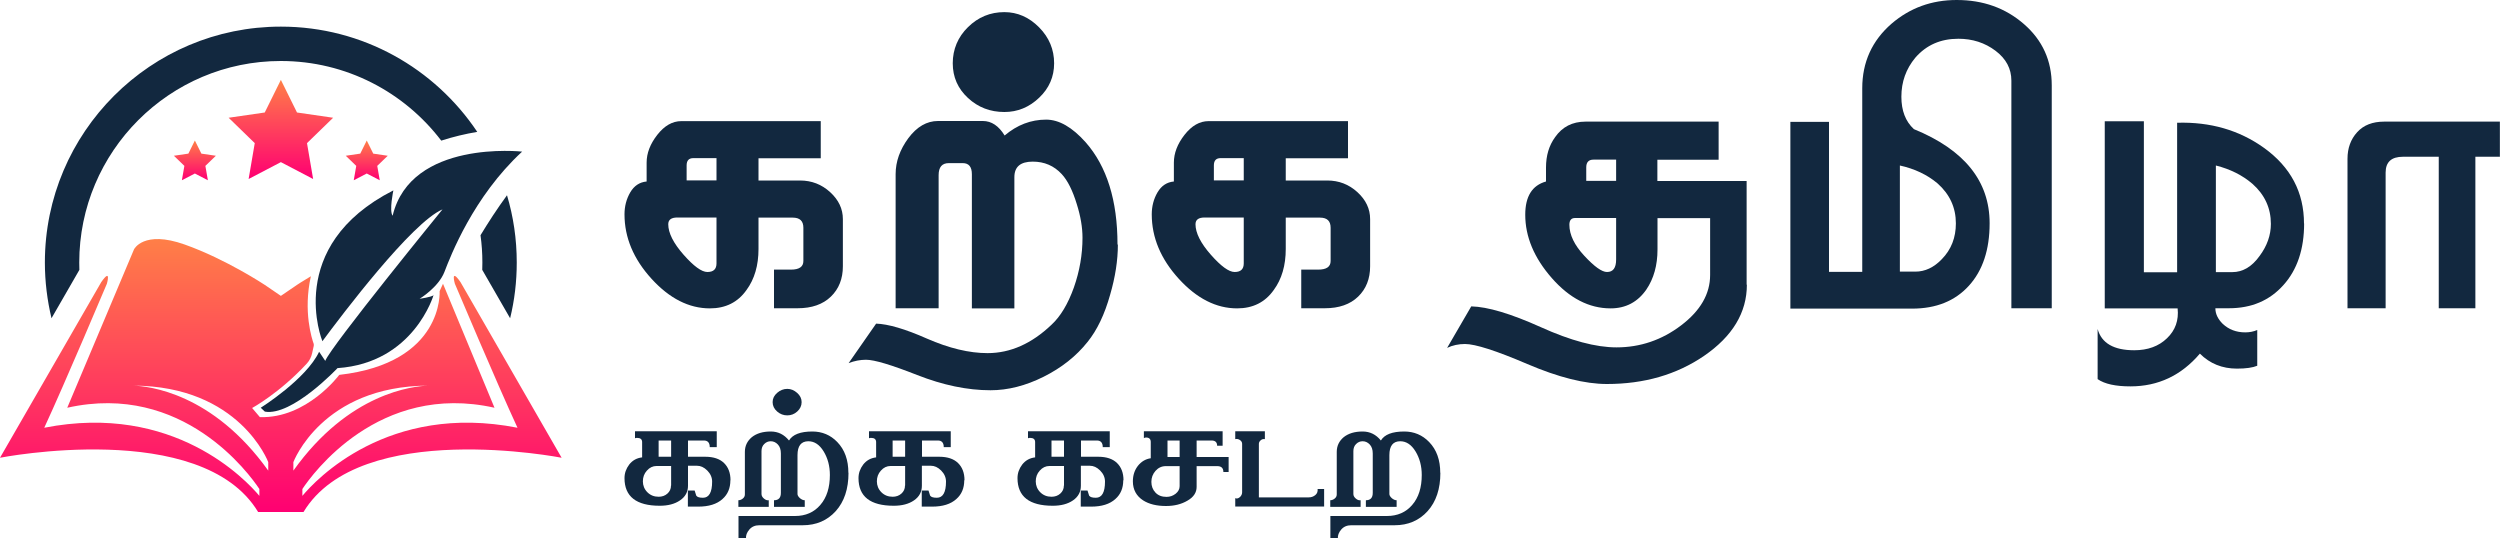 <?xml version="1.0" encoding="UTF-8"?>
<svg xmlns="http://www.w3.org/2000/svg" width="200" height="43.08" version="1.1" xmlns:xlink="http://www.w3.org/1999/xlink" viewBox="0 0 200 43.08">
  <defs>
    <style>
      .cls-1 {
        fill: #12283f;
      }

      .cls-2 {
        fill: url(#linear-gradient-2);
      }

      .cls-3 {
        fill: url(#linear-gradient-4);
      }

      .cls-4 {
        fill: url(#linear-gradient-3);
      }

      .cls-5 {
        fill: url(#linear-gradient);
      }
    </style>
    <linearGradient id="linear-gradient" x1="22.47" y1="14.32" x2="22.47" y2="6.4" gradientUnits="userSpaceOnUse">
      <stop offset="0" stop-color="#ff0072"/>
      <stop offset="1" stop-color="#ff7f47"/>
    </linearGradient>
    <linearGradient id="linear-gradient-2" x1="15.59" y1="14.42" x2="15.59" y2="11.24" xlink:href="#linear-gradient"/>
    <linearGradient id="linear-gradient-3" x1="29.34" y1="14.42" x2="29.34" y2="11.24" xlink:href="#linear-gradient"/>
    <linearGradient id="linear-gradient-4" x1="22.46" y1="40.95" x2="22.46" y2="19.12" xlink:href="#linear-gradient"/>
  </defs>
  <!-- Generator: Adobe Illustrator 28.7.1, SVG Export Plug-In . SVG Version: 1.2.0 Build 142)  -->
  <g>
    <g id="Layer_1">
      <g>
        <g>
          <g>
            <g>
              <g id="star">
                <path id="Path_773" class="cls-5" d="M22.47,12.97l-2.58,1.35.49-2.87-2.09-2.03,2.89-.42,1.29-2.61,1.29,2.61,2.89.42-2.09,2.03.49,2.87-2.58-1.35Z"/>
              </g>
              <g id="star-2" data-name="star">
                <path id="Path_773-2" data-name="Path_773" class="cls-2" d="M15.59,13.88l-1.04.54.2-1.15-.84-.81,1.16-.17.52-1.05.52,1.05,1.16.17-.84.81.2,1.15-1.04-.54Z"/>
              </g>
              <g id="star-3" data-name="star">
                <path id="Path_773-3" data-name="Path_773" class="cls-4" d="M29.34,13.88l-1.04.54.2-1.15-.84-.81,1.16-.17.52-1.05.52,1.05,1.16.17-.84.81.2,1.15-1.04-.54Z"/>
              </g>
            </g>
            <g>
              <path class="cls-1" d="M22.47,4.88c5.23,0,9.88,2.5,12.83,6.37.96-.31,1.93-.54,2.88-.7-3.39-5.07-9.16-8.42-15.7-8.42C12.06,2.12,3.59,10.59,3.59,21c0,1.54.19,3.03.53,4.46l2.23-3.87c0-.2-.01-.39-.01-.59,0-8.89,7.23-16.12,16.12-16.12Z"/>
              <path class="cls-1" d="M38.44,18.81c.1.72.15,1.45.15,2.19,0,.2,0,.39-.01.59l2.23,3.87c.35-1.43.53-2.92.53-4.46,0-1.87-.27-3.68-.78-5.38-.79,1.08-1.49,2.16-2.12,3.2Z"/>
            </g>
            <path class="cls-3" d="M35.17,23.28s.38,5.75-8.03,6.71c0,0-2.59,3.5-6.35,3.38l-.62-.73s2.19-1.19,4.38-3.56c.21-.23.35-.51.42-.82.05-.22.1-.47.13-.59.01-.05,0-.1,0-.15-.15-.42-.86-2.6-.23-5.42-.69.41-1.11.69-1.11.69l-1.29.88-1.29-.88s-3.11-2.06-6.41-3.23c-3.3-1.17-4.05.39-4.05.39l-5.34,12.67c9.26-2.08,14.6,5.34,15.37,6.5v.55c-1.04-1.24-6.85-7.49-17.21-5.45,1.65-3.56,5.01-11.52,5.01-11.52,0,0,.38-1.32-.45-.13L0,36.62s16.12-3.17,20.65,4.34h3.63c4.53-7.51,20.65-4.34,20.65-4.34l-8.09-14.05c-.83-1.19-.45.13-.45.13,0,0,3.36,7.96,5.01,11.52-10.37-2.04-16.17,4.2-17.21,5.45v-.55c.77-1.16,6.11-8.58,15.37-6.5l-4.12-9.92-.27.59ZM21.46,37.65c-4.45-6.23-9.59-6.76-10.8-6.8-.09,0-.18,0-.27,0,0,0,.09,0,.27,0,8.52.03,10.8,6.12,10.8,6.12v.68ZM23.47,36.97s2.28-6.09,10.8-6.12c.17,0,.27,0,.27,0-.09,0-.18,0-.27,0-1.22.04-6.36.57-10.8,6.8v-.68Z"/>
          </g>
          <path class="cls-1" d="M34.7,23.61c-.21.17-1.13.29-1.13.29,0,0,1.51-.91,1.99-2.16.48-1.25,2.3-6,6.21-9.61,0,0-8.9-.99-10.36,5.13-.29-.4.06-2.03.06-2.03-8.79,4.47-5.68,12.06-5.68,12.06,0,0,0,0,0,.01,1.59-2.15,7.15-9.5,9.61-10.55,0,0-8.94,10.96-9.38,12.12l-.49-.73c-1.03,2.19-4.67,4.48-4.67,4.48l.33.31c2.18.38,5.81-3.48,5.81-3.48,6.12-.42,7.69-5.86,7.69-5.86Z"/>
        </g>
        <g>
          <g>
            <path class="cls-1" d="M67.43,21.3c0,1-.32,1.81-.96,2.43-.64.62-1.53.93-2.66.93h-1.89v-3.09h1.35c.67,0,1-.23,1-.69v-2.66c0-.54-.28-.81-.85-.81h-2.74v2.51c0,1.31-.32,2.41-.96,3.28-.69.98-1.67,1.47-2.93,1.47-1.67,0-3.23-.79-4.67-2.37-1.44-1.58-2.16-3.3-2.16-5.15,0-.64.15-1.23.46-1.76.31-.53.75-.82,1.31-.87v-1.51c0-.75.28-1.49.85-2.22.57-.73,1.21-1.1,1.93-1.1h11.15v2.97h-4.98v1.78h3.32c.93,0,1.73.31,2.41.93.68.62,1.02,1.34,1.02,2.16v3.78ZM57.32,21.07v-3.67h-3.13c-.49,0-.73.18-.73.54,0,.69.41,1.51,1.22,2.43s1.45,1.39,1.91,1.39c.49,0,.73-.23.73-.69ZM57.32,14.43v-1.78h-1.85c-.36,0-.54.19-.54.58v1.2h2.39Z"/>
            <path class="cls-1" d="M89.43,19.57c0,1.26-.21,2.6-.62,4.01-.44,1.57-1.04,2.83-1.81,3.78-.9,1.13-2.07,2.06-3.51,2.78-1.44.72-2.86,1.08-4.25,1.08-1.85,0-3.81-.41-5.87-1.22-2.06-.81-3.42-1.22-4.09-1.22-.46,0-.93.09-1.39.27l2.2-3.16c.95.03,2.31.42,4.07,1.2,1.76.77,3.38,1.16,4.84,1.16,1.83,0,3.54-.76,5.13-2.28.72-.67,1.31-1.66,1.78-2.97.46-1.31.69-2.64.69-3.98,0-.82-.15-1.72-.46-2.7-.33-1.08-.73-1.88-1.2-2.39-.62-.67-1.39-1-2.32-1-.98,0-1.47.41-1.47,1.24v10.5h-3.4v-10.73c0-.59-.24-.89-.73-.89h-1.12c-.54,0-.81.32-.81.96v10.65h-3.44v-10.73c0-1,.34-1.96,1.02-2.88.68-.91,1.47-1.37,2.37-1.37h3.59c.69,0,1.27.39,1.74,1.16,1-.85,2.11-1.27,3.32-1.27,1.03,0,2.08.6,3.16,1.81,1.7,1.93,2.55,4.66,2.55,8.18ZM84.33,5.06c0,1.08-.4,2-1.2,2.76-.8.76-1.72,1.14-2.78,1.14-1.13,0-2.1-.37-2.91-1.12-.81-.75-1.22-1.67-1.22-2.78s.41-2.1,1.22-2.89c.81-.8,1.78-1.2,2.91-1.2,1.05,0,1.98.41,2.78,1.22.8.81,1.2,1.77,1.2,2.88Z"/>
            <path class="cls-1" d="M109.61,21.3c0,1-.32,1.81-.96,2.43-.64.62-1.53.93-2.66.93h-1.89v-3.09h1.35c.67,0,1-.23,1-.69v-2.66c0-.54-.28-.81-.85-.81h-2.74v2.51c0,1.31-.32,2.41-.96,3.28-.69.98-1.67,1.47-2.93,1.47-1.67,0-3.23-.79-4.67-2.37-1.44-1.58-2.16-3.3-2.16-5.15,0-.64.15-1.23.46-1.76.31-.53.75-.82,1.31-.87v-1.51c0-.75.28-1.49.85-2.22.57-.73,1.21-1.1,1.93-1.1h11.15v2.97h-4.98v1.78h3.32c.93,0,1.73.31,2.41.93.68.62,1.02,1.34,1.02,2.16v3.78ZM99.5,21.07v-3.67h-3.13c-.49,0-.73.18-.73.54,0,.69.41,1.51,1.22,2.43s1.45,1.39,1.91,1.39c.49,0,.73-.23.73-.69ZM99.5,14.43v-1.78h-1.85c-.36,0-.54.19-.54.58v1.2h2.39Z"/>
            <path class="cls-1" d="M139.75,22.77c0,2.24-1.15,4.14-3.44,5.71-2.19,1.49-4.77,2.24-7.76,2.24-1.75,0-3.87-.53-6.37-1.6-2.5-1.07-4.16-1.6-4.98-1.6-.51,0-.99.1-1.43.31l1.93-3.32c1.31.03,3.16.58,5.56,1.66,2.39,1.08,4.41,1.62,6.06,1.62,1.9,0,3.63-.59,5.17-1.76,1.54-1.17,2.32-2.51,2.32-4.03v-4.55h-4.21v2.51c0,1.26-.3,2.33-.89,3.2-.69,1-1.65,1.51-2.86,1.51-1.72,0-3.29-.81-4.71-2.43-1.42-1.62-2.12-3.31-2.12-5.06,0-1.47.55-2.35,1.66-2.66v-1.12c0-.95.24-1.76.73-2.43.57-.82,1.38-1.24,2.43-1.24h10.65v3.05h-4.9v1.7h7.14v8.3ZM129.29,20.76v-3.32h-3.28c-.31,0-.46.18-.46.54,0,.8.4,1.63,1.2,2.49s1.4,1.29,1.81,1.29c.49,0,.73-.33.73-1ZM129.29,14.47v-1.7h-1.81c-.39,0-.58.21-.58.62v1.08h2.39Z"/>
            <path class="cls-1" d="M164.15,24.66h-3.24V6.45c0-.95-.42-1.75-1.27-2.39-.85-.64-1.84-.96-2.97-.96-1.42,0-2.56.5-3.44,1.51-.75.9-1.12,1.94-1.12,3.13,0,1.11.33,1.97,1,2.59,4.04,1.65,6.06,4.16,6.06,7.53,0,2.11-.55,3.78-1.66,5-1.11,1.22-2.62,1.83-4.55,1.83h-9.73v-14.94h3.09v12h2.66V7.06c0-2.08.78-3.81,2.35-5.17,1.47-1.26,3.2-1.89,5.21-1.89,2.11,0,3.9.64,5.38,1.93,1.48,1.29,2.22,2.92,2.22,4.9v17.83ZM156.47,17.87c0-1.26-.49-2.33-1.47-3.2-.82-.69-1.83-1.17-3.01-1.43v8.49h1.24c.77,0,1.48-.33,2.12-1,.75-.77,1.12-1.72,1.12-2.86Z"/>
            <path class="cls-1" d="M184.33,17.87c0,2.06-.55,3.71-1.66,4.94-1.11,1.24-2.56,1.85-4.36,1.85h-1.08c0,.44.19.85.58,1.24.49.46,1.09.69,1.81.69.33,0,.66-.06.96-.19v2.86c-.36.15-.9.23-1.62.23-1.18,0-2.17-.4-2.97-1.2-1.49,1.75-3.34,2.62-5.56,2.62-1.18,0-2.06-.19-2.62-.58v-4.01c.31,1.13,1.29,1.7,2.93,1.7,1.08,0,1.96-.32,2.62-.96.67-.64.95-1.44.85-2.39h-5.83v-14.97h3.13v12.08h2.66v-11.96c2.65-.08,4.97.59,6.95,2.01,2.14,1.54,3.2,3.56,3.2,6.06ZM181.67,17.91c0-1.26-.49-2.33-1.47-3.2-.8-.69-1.78-1.18-2.93-1.47v8.53h1.31c.85,0,1.58-.44,2.2-1.31.59-.8.89-1.65.89-2.55Z"/>
            <path class="cls-1" d="M200,12.54h-1.97v12.12h-2.93v-12.12h-2.86c-.93,0-1.39.42-1.39,1.27v10.85h-3.05v-11.96c0-.85.26-1.56.77-2.12.51-.57,1.24-.85,2.16-.85h9.26v2.82Z"/>
          </g>
          <g>
            <path class="cls-1" d="M58.43,38.42c0,.63-.21,1.13-.63,1.5-.45.41-1.1.61-1.94.61h-.83v-1.29h.54c.04.14.08.27.13.41.08.12.26.17.54.17.48,0,.73-.43.73-1.29,0-.33-.13-.63-.39-.89-.26-.26-.53-.38-.82-.38h-.72v1.6c0,.49-.21.88-.64,1.17-.42.29-.96.43-1.62.43-1.88,0-2.82-.74-2.82-2.21,0-.4.13-.76.38-1.09.26-.33.6-.52,1.03-.57v-1.22c0-.23-.14-.34-.41-.34-.05,0-.1.01-.16.03v-.56h6.54v1.27h-.56c0-.35-.16-.53-.47-.53h-1.27v1.3h1.38c.66,0,1.16.17,1.5.5.34.33.52.79.52,1.38ZM53.69,38.84v-1.56h-1.17c-.29,0-.55.12-.77.37-.22.24-.32.53-.32.86s.12.63.36.87c.24.24.54.36.9.36.27,0,.51-.08.7-.25.19-.17.29-.38.29-.65ZM53.69,36.54v-1.3h-1v1.3h1Z"/>
            <path class="cls-1" d="M67.88,37.82c0,1.29-.34,2.31-1.02,3.07-.68.75-1.56,1.13-2.64,1.13h-3.47c-.34,0-.6.11-.8.34-.2.23-.29.47-.27.72h-.6v-1.8h4.52c.85,0,1.53-.3,2.03-.89.51-.59.76-1.39.76-2.39,0-.72-.17-1.35-.5-1.89-.33-.54-.74-.81-1.22-.81-.58,0-.87.37-.87,1.11v3.11c0,.1.06.21.19.33.13.11.26.17.39.17v.53h-2.46v-.53c.37,0,.55-.2.55-.59v-3.15c0-.31-.08-.55-.24-.72-.16-.17-.35-.26-.57-.26-.2,0-.37.07-.52.22-.15.14-.22.34-.22.57v3.43c0,.14.07.26.2.37.13.11.26.15.38.13v.53h-2.43v-.53c.13,0,.25-.05.36-.14s.16-.2.16-.33v-3.4c0-.48.19-.87.56-1.18.38-.3.88-.45,1.51-.45.59,0,1.07.24,1.46.72.29-.48.91-.72,1.87-.72.78,0,1.45.28,1.99.84.6.62.89,1.44.89,2.47ZM64.13,32.17c0,.29-.12.54-.35.75-.23.21-.5.31-.8.31s-.57-.1-.81-.31c-.24-.21-.36-.46-.36-.75s.12-.53.36-.74c.24-.21.51-.32.81-.32s.55.11.79.32c.24.21.36.46.36.74Z"/>
            <path class="cls-1" d="M77.14,38.42c0,.63-.21,1.13-.63,1.5-.45.41-1.1.61-1.94.61h-.83v-1.29h.54c.04.14.08.27.13.41.08.12.26.17.54.17.48,0,.73-.43.73-1.29,0-.33-.13-.63-.39-.89-.26-.26-.53-.38-.82-.38h-.72v1.6c0,.49-.21.88-.63,1.17-.42.29-.96.43-1.62.43-1.88,0-2.82-.74-2.82-2.21,0-.4.13-.76.38-1.09.26-.33.6-.52,1.03-.57v-1.22c0-.23-.14-.34-.41-.34-.05,0-.1.01-.16.03v-.56h6.54v1.27h-.56c0-.35-.16-.53-.47-.53h-1.27v1.3h1.38c.66,0,1.16.17,1.5.5.34.33.52.79.52,1.38ZM72.41,38.84v-1.56h-1.17c-.29,0-.55.12-.77.37-.22.24-.32.53-.32.86s.12.63.36.87c.24.24.54.36.9.36.27,0,.51-.08.7-.25s.29-.38.29-.65ZM72.41,36.54v-1.3h-1v1.3h1Z"/>
            <path class="cls-1" d="M89.86,38.42c0,.63-.21,1.13-.63,1.5-.45.41-1.1.61-1.94.61h-.83v-1.29h.54c.04.14.08.27.13.41.08.12.26.17.54.17.48,0,.73-.43.73-1.29,0-.33-.13-.63-.39-.89-.26-.26-.53-.38-.82-.38h-.72v1.6c0,.49-.21.88-.63,1.17-.42.29-.96.43-1.62.43-1.88,0-2.82-.74-2.82-2.21,0-.4.13-.76.38-1.09.26-.33.6-.52,1.03-.57v-1.22c0-.23-.14-.34-.41-.34-.05,0-.1.01-.16.03v-.56h6.54v1.27h-.56c0-.35-.16-.53-.47-.53h-1.27v1.3h1.38c.66,0,1.16.17,1.5.5.34.33.52.79.52,1.38ZM85.12,38.84v-1.56h-1.17c-.29,0-.55.12-.77.37-.22.24-.32.53-.32.86s.12.63.36.87c.24.24.54.36.9.36.27,0,.51-.08.7-.25s.29-.38.29-.65ZM85.12,36.54v-1.3h-1v1.3h1Z"/>
            <path class="cls-1" d="M98.29,37.76h-.42c0-.31-.16-.47-.49-.47h-1.65v1.66c0,.45-.24.82-.73,1.1-.49.29-1.06.43-1.72.43-.75,0-1.36-.15-1.83-.45-.54-.35-.82-.86-.82-1.52,0-.48.13-.89.4-1.24.27-.34.61-.55,1.03-.61v-1.3c0-.24-.13-.36-.38-.36-.06,0-.12.02-.17.05v-.55h6.3v1.16h-.44c0-.28-.15-.42-.45-.42h-1.19v1.32h2.56v1.21ZM94.37,38.89v-1.6h-1.11c-.32,0-.6.13-.82.38-.22.25-.33.54-.33.88s.11.63.33.86c.22.23.51.34.88.34.27,0,.51-.08.73-.25.21-.17.32-.37.32-.61ZM94.37,36.56v-1.32h-.97v1.32h.97Z"/>
            <path class="cls-1" d="M105.91,40.52h-7.09v-.67s.07.03.11.03c.1,0,.2-.05.3-.15.09-.1.14-.22.14-.35v-3.87c0-.13-.06-.23-.18-.31-.12-.08-.24-.1-.37-.07v-.63h2.37v.63c-.12-.02-.23,0-.33.09-.1.08-.15.18-.15.29v4.28h3.99c.2,0,.37-.06.52-.18s.21-.29.19-.49h.52v1.41Z"/>
            <path class="cls-1" d="M115.23,37.82c0,1.29-.34,2.31-1.02,3.07-.68.75-1.56,1.13-2.64,1.13h-3.47c-.34,0-.6.11-.8.34-.2.23-.29.47-.27.72h-.6v-1.8h4.52c.85,0,1.53-.3,2.03-.89.51-.59.76-1.39.76-2.39,0-.72-.17-1.35-.5-1.89-.33-.54-.74-.81-1.22-.81-.58,0-.87.37-.87,1.11v3.11c0,.1.06.21.19.33.13.11.26.17.39.17v.53h-2.46v-.53c.37,0,.55-.2.55-.59v-3.15c0-.31-.08-.55-.24-.72-.16-.17-.35-.26-.57-.26-.2,0-.37.07-.52.22-.15.14-.22.34-.22.57v3.43c0,.14.07.26.2.37.13.11.26.15.38.13v.53h-2.43v-.53c.13,0,.25-.05.36-.14s.16-.2.16-.33v-3.4c0-.48.19-.87.56-1.18.38-.3.88-.45,1.51-.45.59,0,1.07.24,1.46.72.29-.48.91-.72,1.87-.72.78,0,1.45.28,1.99.84.6.62.89,1.44.89,2.47Z"/>
          </g>
        </g>
      </g>
    </g>
  </g>
</svg>